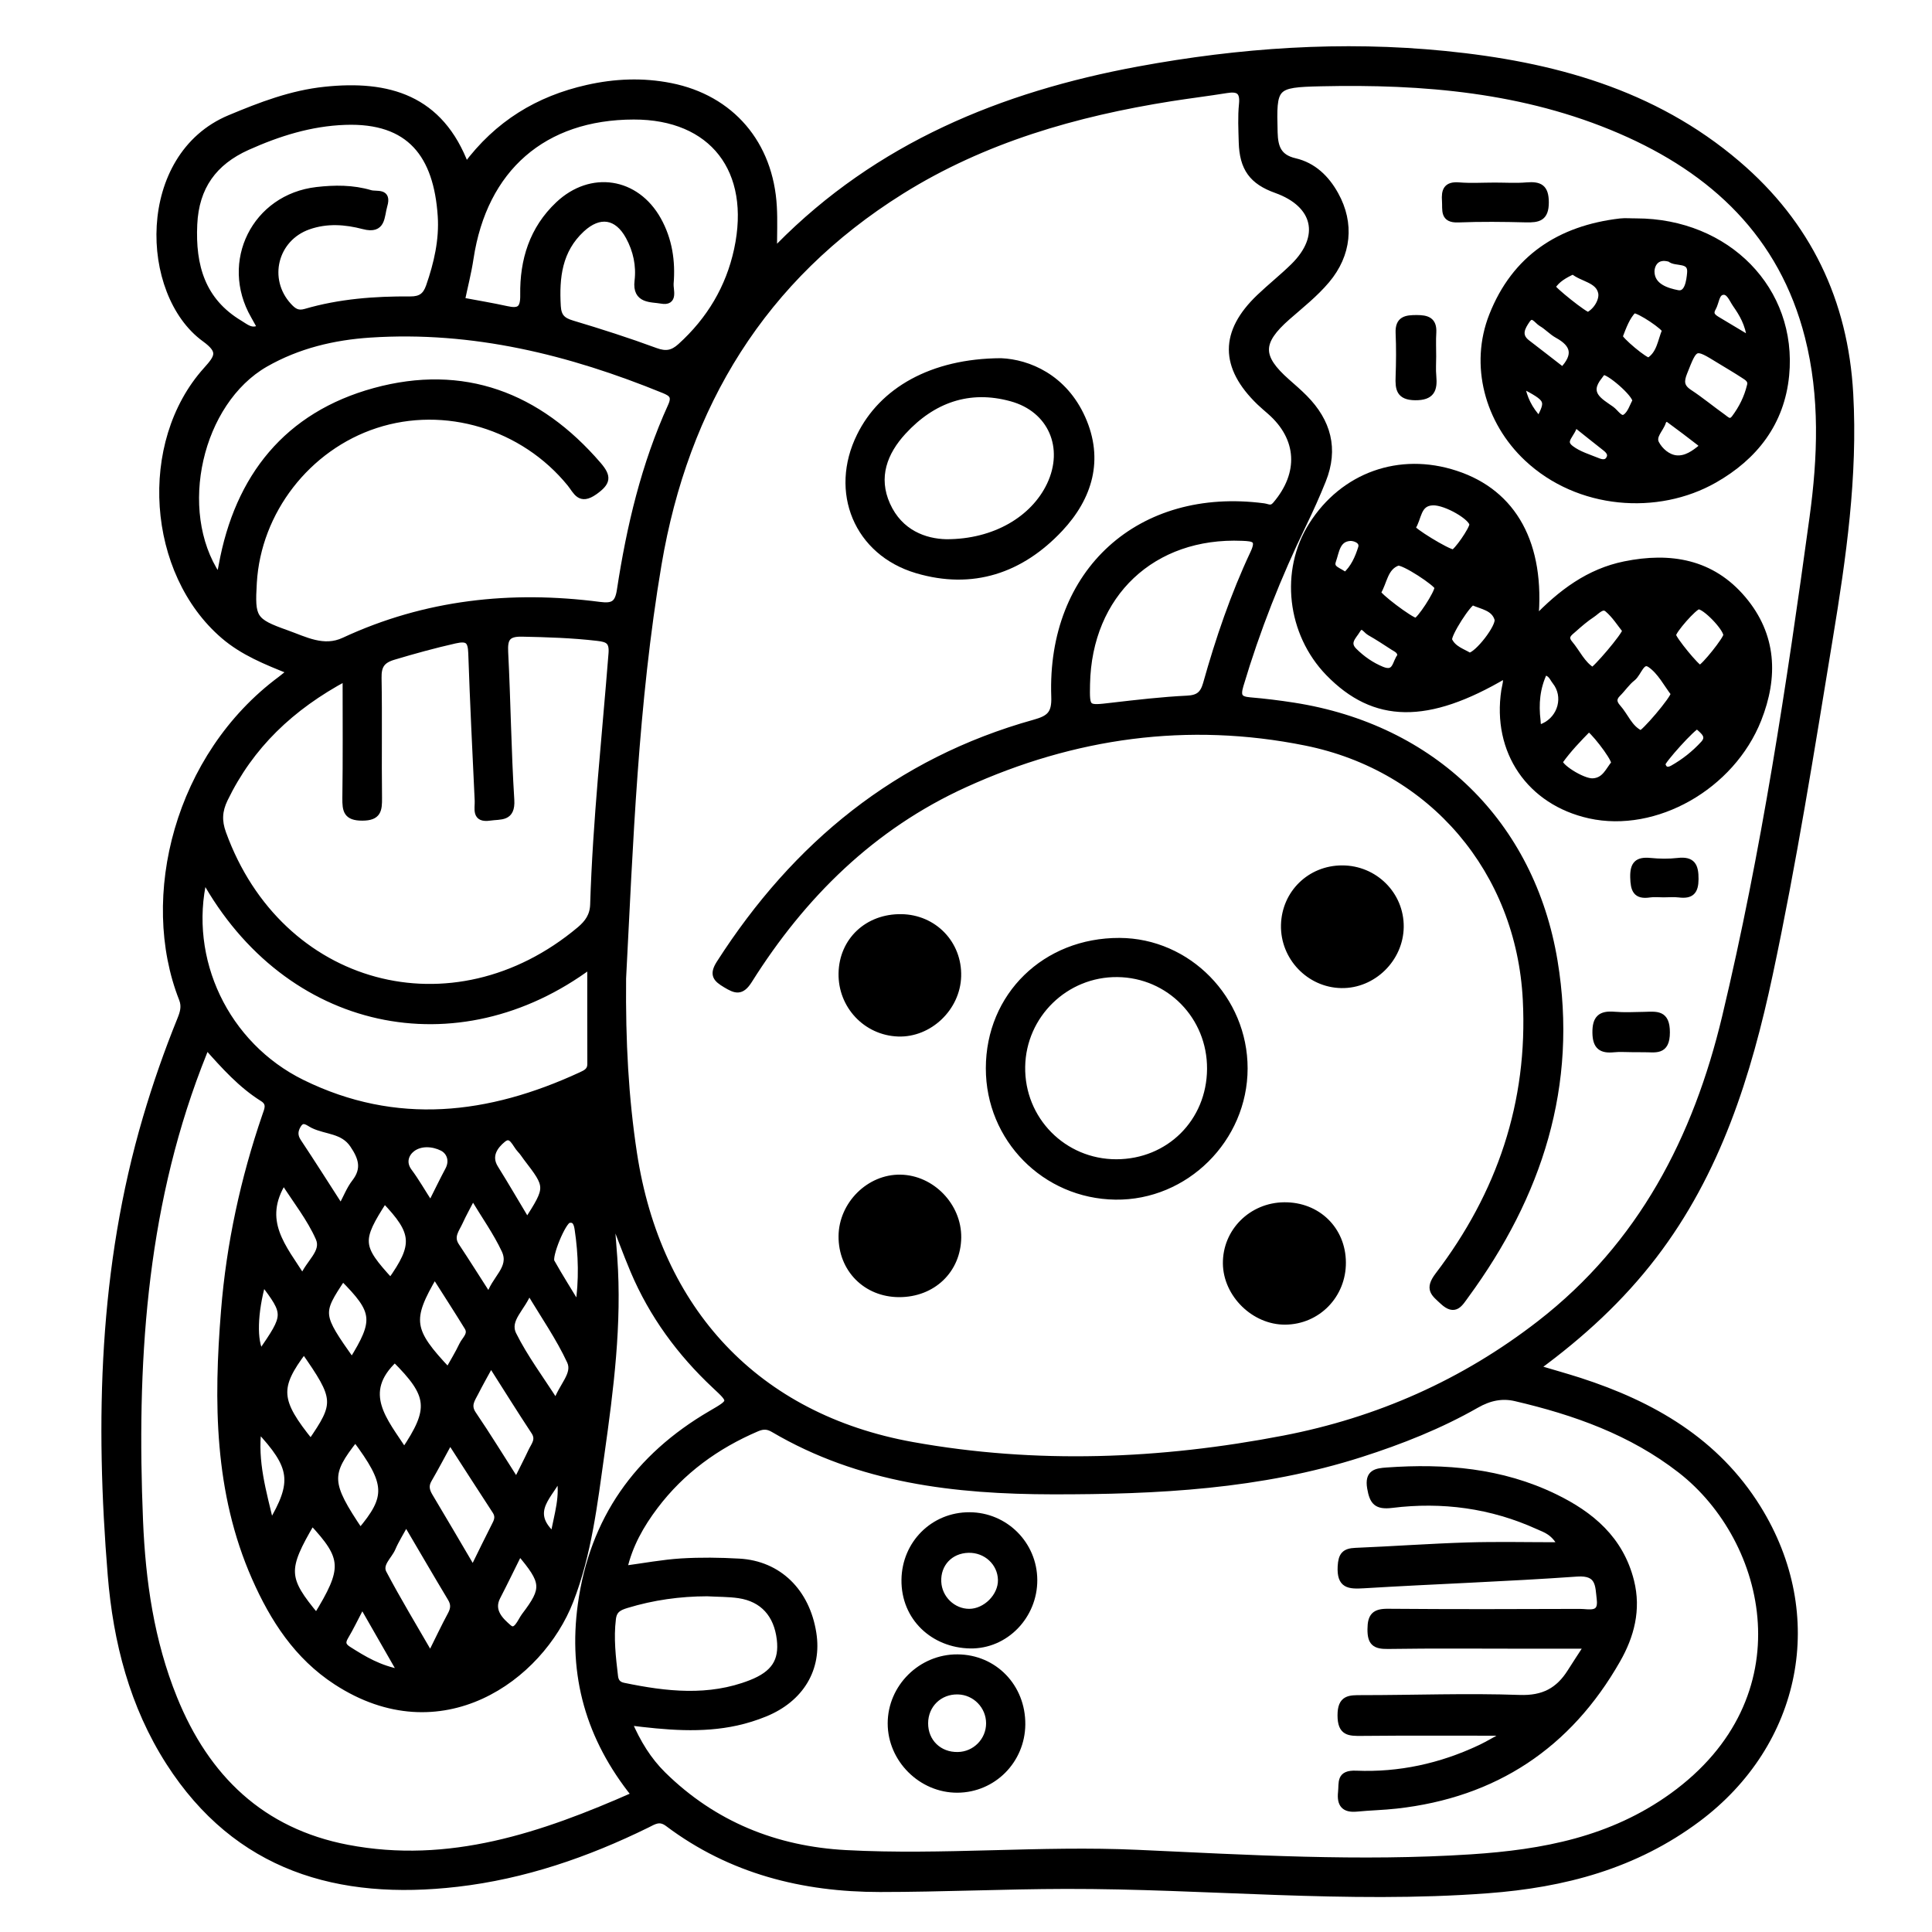 <?xml version="1.0" encoding="utf-8"?>
<!-- Generator: Adobe Illustrator 23.0.0, SVG Export Plug-In . SVG Version: 6.00 Build 0)  -->
<svg version="1.0" xmlns="http://www.w3.org/2000/svg" xmlns:xlink="http://www.w3.org/1999/xlink" x="0px" y="0px"
	 viewBox="0 0 3000 3000" style="enable-background:new 0 0 3000 3000;" xml:space="preserve">
<style type="text/css">
	.st0{stroke:#000000;stroke-width:10;stroke-miterlimit:10;}
</style>
<g id="Layer_1">
</g>
<g id="Layer_2">
	<g>
		<path class="st0" d="M451.4,1042.4c-38.7-15.4-74-29.7-103.7-55.1c-114.5-98-128.9-299.4-27.4-412.4c18.7-20.8,24.3-29.6-2.4-49
			c-96.4-70.1-102-283.4,38.8-342.3c48-20.1,95.9-38.5,147.8-43.9c97.8-10.3,179.3,11.9,219,118.5C772.7,191.8,836,153.9,912,136.8
			c42.9-9.7,85.9-11.5,129.3-2.9c93.9,18.6,154.7,89.3,160,187.3c1.2,21.5,0.2,43.2,0.2,66c2.2,1.1,5.1-1.6,7.9-4.5
			c154.3-156.4,346.6-235.3,558.6-274.5c157.5-29.1,315.9-40,475.5-24.1c166.3,16.6,323.6,58.8,454.2,170.3
			c109.6,93.5,167.1,213.4,175,357.2c7.1,128-11,253.8-31.7,379.4c-28.6,174.2-56.3,348.5-93.1,521.2
			c-33.4,156.7-80.7,308.1-180.2,437.9c-50.7,66.1-111.2,122.1-182.2,174.1c25.1,7.5,46.3,13.4,67.2,20.1
			c113.1,36.6,212.1,93.5,276.7,197.5c103.4,166.5,63.5,365.2-93.4,482.5c-97.4,72.7-207.2,101.7-326.5,110.6
			c-218.6,16.4-436.3-7.2-654.5-6.8c-96.2,0.2-192.4,4.8-288.6,4.8c-119.7,0-231.7-28.2-329.1-101.4c-13.3-10-22-3.4-33,2
			c-93.3,45.8-190.7,79.3-294.3,91.3c-184.2,21.4-341.9-24-447.3-188.2c-56.4-87.9-82-187.4-90.4-290.5
			c-19.6-239.5-14-477.5,54.6-710.4c15.2-51.6,32.9-102.3,53.1-152.1c4.3-10.6,7.6-20.5,2.9-32.5c-62.2-157.8-6.9-377.6,153-496.2
			C440.1,1051.8,443.9,1048.4,451.4,1042.4z M967.2,1519.3c-0.9,98.8,3.8,185.2,16.9,271.5c37.2,244.4,190.6,409.7,432.6,453.3
			c192.2,34.6,385.4,26.9,576.9-10c146.3-28.2,279.4-87,397.8-178.9c157.3-122.1,242.6-287.5,287.7-476.3
			c61-255.5,100.1-515.1,135.7-775.1c12.8-93.4,16.4-188.1-7.2-280.9c-40.2-158-146.6-257.8-291.6-320.3
			c-148.4-64-305.7-77.2-465.1-73.6c-72.9,1.7-74,4.2-72,76.7c0.6,22.9,5.9,38.9,31.7,44.9c28.5,6.6,48.8,26.2,62.9,51.7
			c24.9,44.8,19.9,93-13.5,132.7c-18.1,21.5-40.1,38.8-61.1,57.2c-44.6,39.2-44.4,62.1-0.6,100.8c9.3,8.2,18.7,16.3,27.4,25.1
			c36.2,36.6,47.8,79,28.3,127.7c-9.2,22.9-19.3,45.5-30.1,67.7c-39.4,81-72.3,164.4-98,250.7c-5,16.9-1.6,22.2,15.1,23.6
			c22.6,1.9,45.3,4.7,67.7,8.2c216.1,33.7,369.3,182,404.9,396.4c32,192.8-24,363.8-137.6,518.9c-9.4,12.8-16.5,27.1-35.3,9.7
			c-13.6-12.7-24-18.9-7.4-40.7c96-126,144.5-267.8,136.3-427.8c-10.2-200-145.5-360.1-341.9-399.7c-183.4-37-360.5-12-529.6,65
			c-143.5,65.3-251.7,172-335,304.5c-12.1,19.2-21.1,15.5-36.1,6.5c-14.5-8.7-21.2-14.9-9.6-33c117.8-183.8,276.4-314.1,488.9-373.4
			c23.7-6.6,32.1-14,31.1-40.8c-6.9-194.2,132.9-320.3,324.9-295.1c6.6,0.9,11.7,5.3,18.7-2.9c41.3-48.4,38.4-103.5-8.7-144.7
			c-5.4-4.8-11-9.4-16.2-14.4c-57.1-55.1-57.3-108.6-0.2-163c17.2-16.4,35.9-31.2,52.9-47.9c47-46.3,35.3-96.4-27-118.7
			c-37.3-13.3-52.2-33.8-53.3-74.3c-0.5-19.6-1.6-39.5,0.4-58.9c2.1-20.8-6.5-25.1-24.6-22.1c-28.5,4.6-57.3,8.1-85.9,12.6
			c-148.2,23.5-290.8,64.3-419.1,144.5c-215,134.5-335.1,332.3-377,579.4C985.7,1092.7,978,1312.1,967.2,1519.3z M976.1,2674
			c14,32.5,30.5,59.3,53.3,81.8c78.8,77.5,175.2,116.2,284.1,122c150.9,8.1,301.9-7.3,453-0.4c172.5,7.9,344.8,18.2,517.8,7
			c112.3-7.3,218.2-27.4,312.3-95.1c210.7-151.7,152.7-398.1,13-506.7c-76.2-59.2-164.1-90.3-256.2-111.8c-20.8-4.9-40.6-1-61,10.7
			c-56.6,32.3-117.2,56.3-179.4,76.2c-155.8,49.9-316.5,57.9-478.3,57.7c-151.5-0.2-299.4-17.2-433.5-96.1c-8.5-5-15.6-5.8-25.8-1.5
			c-63.2,27-117,66.1-158.4,120.9c-21.9,29-39.9,60.6-48.2,97.7c31.9-4.3,60.4-9.7,89.1-11.5c29.9-1.8,60-1.4,89.9,0.3
			c61,3.4,104.6,46.1,114.8,110.7c8.8,55.1-19,102-74.8,124.8c-14.2,5.8-29.2,10.5-44.2,13.8
			C1089.4,2686.4,1034.8,2681.4,976.1,2674z M947.9,1881.2c2.2,28.3,4.1,49.8,5.6,71.3c7.4,102.9-5.7,204.5-20,305.9
			c-10.8,76.7-19.7,154.2-48,227.1C838.7,2606,684.4,2717,522.2,2611.3c-60.5-39.4-97.8-97-126.2-161.4
			c-58.7-133.2-59.2-273.6-47.8-414.6c8.3-103.4,30.2-204.4,63.9-302.7c3.2-9.4,8.4-19.3-4.2-27.1c-33.2-20.8-59.3-49.8-87.4-81.4
			c-5.1,13-8.9,22.4-12.5,31.9c-86.9,227.8-100.8,465.3-90.9,705.4c3.9,94.1,17.2,187.2,53.1,275.8
			c50.1,123.9,136.2,206.8,269.2,232.3c158.2,30.3,302.8-18.8,446.3-82.2c-71.3-88.6-98.5-186.3-83.5-295.6
			c18.1-132.2,87.6-229.6,201.9-296.3c33.1-19.3,33-18.9,6.3-43.9c-54.3-50.8-97.5-109.7-126.6-178.4
			C971.9,1944.9,961.5,1916.1,947.9,1881.2z M337.6,893.8c2.9-2.3,4.1-2.8,4.3-3.5c1-4,1.9-8,2.6-12.1
			c24.9-137.7,101.7-233.7,237.1-270.8c137.8-37.7,254.2,6.5,347.2,114.5c15.6,18.2,15.1,26.8-5.6,41.5
			c-22.9,16.2-28.1-0.6-37.8-12.6c-72.8-89.4-194.4-126.1-302-90.9c-106.2,34.7-183.1,134.1-189.6,245c-3.2,54.9-1,60,51.2,78.5
			c28.4,10.1,57.6,26.3,89.2,11.5C660.8,936,793.8,921.8,931,939.6c20.8,2.7,28.6-1.5,31.9-23.2c15-98.4,37.8-194.9,79.2-285.9
			c6.8-15.1,1.3-19.7-11.1-24.8c-146.2-59.7-296.7-96.9-456-86.5c-57.1,3.7-112.5,16.9-162.9,45.7C309,624,270.3,792.5,337.6,893.8z
			 M537,1052.2c-85.4,45.8-148,105.6-188.2,188.6c-8.8,18.2-9.6,34-2.7,53c87.6,242.2,357.3,315.3,554.4,149.8
			c12.2-10.3,20.4-21.6,20.9-39.2c4-130.3,18.3-259.9,28.5-389.8c1.5-19.2-6.1-22.6-21.9-24.4c-39.1-4.6-78.3-5.8-117.7-6.6
			c-22.8-0.4-27.3,8.1-26.2,29.1c3.9,76.4,4.7,153,9.5,229.4c1.8,29.3-16.4,24.7-33.1,27.2c-23.7,3.5-17.9-13.8-18.4-25.8
			c-3.6-76.5-7.4-152.9-10-229.4c-0.7-19.2-5.5-24.5-25.7-19.9c-32.3,7.3-63.9,16-95.6,25.5c-18.3,5.5-23.7,14.5-23.3,33
			c1.1,62.1-0.1,124.2,0.7,186.3c0.2,18.9-1.1,30.3-25.7,30.3c-24.3,0-26.1-10.8-25.9-30C537.5,1178.6,537,1118,537,1052.2z
			 M984.1,180.6c-140.1,0.2-232.6,80.8-253.8,220.7c-3.3,22-9,43.7-13.5,65.6c23.2,4.4,46.6,8.2,69.7,13.3
			c19.7,4.4,26.7,0.1,26.3-22.4c-0.8-53.4,14-102.1,54.5-140.2c50.6-47.6,120.4-37,154.4,23.8c17.2,30.8,22.2,64.4,19.3,98.9
			c-0.8,9.7,7.6,30.2-14.1,26.2c-15.3-2.8-40.3,0.5-36.6-30.1c2.9-24-2.1-47.5-13.8-69c-18-33.1-45.8-37.2-73.4-11.6
			c-35.3,32.8-39.9,74.7-37.3,119.7c1,16.5,7.7,22.6,22.8,27.1c43.5,13,86.8,26.9,129.4,42.6c16.1,5.9,26.7,3.8,38.9-7.3
			c45.2-40.9,75.1-90.9,87.9-150.1C1171.5,263.9,1106.3,180.4,984.1,180.6z M316.7,1363.5c-29.5,125.8,33.3,259.4,152.5,318
			c145.9,71.6,290.5,54.1,433.2-11.9c7.7-3.5,14.7-7,14.6-17.5c-0.2-50-0.1-100-0.1-153.3C710.2,1652.7,446.2,1597.6,316.7,1363.5z
			 M404.6,508.8c-3.4-6.2-6.8-12.4-10.3-18.5c-48.1-83.5,1.8-183.9,97.6-194.9c27.7-3.2,55.8-3.4,83.1,4.7
			c9.8,2.9,28.3-3.8,21.5,19.1c-5,16.8-1.7,39.7-32,31.7c-28.3-7.4-57-9.5-85.5,0.5c-52.8,18.5-68.7,82.4-31.1,123.6
			c7.6,8.3,14.1,13.1,26.5,9.5c53-15.5,107.7-19.6,162.6-19.2c16.3,0.1,24.2-5.7,29.4-20.5c12.4-35.5,20.8-72.5,18.3-109.5
			c-6.3-94.1-47.5-150.1-148.9-146.4c-53.7,1.9-103.4,17.6-151.8,39.3C332,251.6,304,290,301.3,348.4c-3,64.5,12.4,118.9,71.1,154
			C381.7,507.9,390.8,517,404.6,508.8z M1687.6,1062.5c-0.7,38.7-0.6,38.3,38.5,33.7c38.9-4.5,78-9.1,117.1-11
			c17.6-0.8,25.1-6.9,29.8-23.3c19.5-69.4,42.7-137.7,73.4-203c10.4-22.1,0.5-23.4-17.4-24.1
			C1789.8,828.9,1690.3,922.5,1687.6,1062.5z M1098.1,2473.7c-42.6,0.1-84.2,5.9-125,18.3c-11.7,3.6-20,7.3-21.7,21.7
			c-3.7,30.1-0.2,59.7,3.3,89.4c0.9,7.7,4.6,13,13.2,14.8c66.4,13.8,132.8,21.3,198-4.2c36.9-14.4,49.2-34.9,45.3-68.2
			c-4.6-38.8-26.5-63.2-63.7-68.8C1131.2,2474.3,1114.6,2474.7,1098.1,2473.7z M630.6,2364c-9.1,16.8-16.2,27.9-21.3,39.9
			c-5.5,12.8-21.4,24.6-13.8,39c22.2,42.1,46.9,82.8,72.8,127.7c12.4-25,21.6-44.5,31.8-63.4c4.9-9.1,5.4-16.5-0.2-25.7
			C677.6,2444.4,656,2407.1,630.6,2364z M734.4,2437.4c13.2-26.8,23.9-49,35.1-70.9c3.6-7,4.5-13.1-0.1-20.2
			c-22.9-35-45.5-70.3-70.6-109.2c-12.5,22.9-22.4,41.8-33.1,60.2c-5.5,9.4-3.9,17.1,1.3,25.9C688.7,2359.4,710,2395.9,734.4,2437.4
			z M801.9,2300.6c9.5-19.2,16.6-32.8,23.1-46.7c4.5-9.7,13-18.3,4.7-30.9c-22.2-33.6-43.5-67.9-67.4-105.4
			c-9.7,17.8-17.2,31-24.1,44.6c-5.4,10.6-13,20-3.6,33.8C757,2228.9,777.8,2263,801.9,2300.6z M863.6,2178.9
			c8.4-26.8,31.2-44.6,21.7-65.2c-17-36.7-40.5-70.3-64-109.7c-9.5,27.2-36.1,44.5-24.3,68.5C814.7,2108.1,839,2140.4,863.6,2178.9z
			 M529.4,1875.7c8.8-16.5,13.6-29.3,21.7-39.7c16.3-21,10.6-38.5-2.9-58.4c-15.4-22.9-41.4-20.6-62-30.6c-7.1-3.4-16-12.8-23.7,0.1
			c-5.1,8.6-5.7,16.6,0.4,25.8C484.5,1805.4,505.4,1838.4,529.4,1875.7z M695.9,2128.7c7.6-13.6,15.6-26.6,22.1-40.3
			c4.1-8.6,15-16.3,8-27.7c-16.2-26.4-33.1-52.4-51.1-80.8C633.9,2049.6,636.5,2065.9,695.9,2128.7z M627.7,2253.4
			c44.3-65.9,41.8-87-14.6-143.2C556.5,2162.8,597.3,2206.5,627.7,2253.4z M559.4,2378.2c45.6-53.8,44.5-74.6-7.6-144.4
			C508,2289.2,508.7,2302.9,559.4,2378.2z M491.4,2510.4c46-74.9,45.1-91.2-6.9-147.1C441.1,2437.4,441.7,2450.7,491.4,2510.4z
			 M734.2,1857.5c-8.3,16.1-14.9,27.8-20.4,39.9c-5.3,11.7-15.2,22.6-5.6,37.2c16.4,24.7,32.2,49.9,51.5,79.9
			c6.8-28.7,37.5-44.5,24.1-73.2C770.9,1913.7,752.8,1888.4,734.2,1857.5z M472,2096.9c-43.5,57.6-42,78.2,10.6,143.1
			C524.8,2178.8,524.3,2171.9,472,2096.9z M470.1,1984.6c9-24,34.8-39.7,25-62.1c-13.6-30.9-35.4-58.1-54.7-88.5
			C401.6,1895.8,439.8,1936.7,470.1,1984.6z M546.5,2113.8c39.4-63.6,37.8-77.4-14.4-129.8C495,2039.8,495.1,2040.9,546.5,2113.8z
			 M818.6,1896.7c33.9-53.4,33.9-53.4-1.2-99.2c-3.1-4.1-5.8-8.6-9.4-12.2c-7.8-8-13.3-27.5-27.1-16.3
			c-11.9,9.7-24.4,25.4-11.9,45.2C785.3,1840.3,800.7,1866.9,818.6,1896.7z M596.9,1863.2c-40.8,63.2-40.1,72.3,9.7,126.5
			C646.9,1933,645.5,1913.8,596.9,1863.2z M806.7,2410.2c-11.7,23.5-22.8,46.6-34.6,69.4c-11.5,22.3,6,37.7,17.5,47.8
			c12,10.6,18.7-9.8,25.1-18.3C847.2,2466.3,846.1,2456.9,806.7,2410.2z M898.1,2029.3c6.2-41.4,5.1-81-0.8-120.4
			c-1.2-7.7-3.3-17.3-14.4-14.8c-9.1,2.1-31.7,56.7-26.7,65.4C869.5,1983.2,884.1,2006.1,898.1,2029.3z M420.5,2366.9
			c39-65.7,35.6-89.4-19.5-148.3C394.6,2270,408.5,2316.1,420.5,2366.9z M668.7,1871.1c11-21.8,18.8-38.2,27.4-54.2
			c8-14.9,2.1-29-9.3-34.7c-14.1-7.1-33.5-8.7-46.8,1.4c-9.6,7.3-15.7,21.2-5,35.6C645.9,1833.8,655,1849.9,668.7,1871.1z
			 M562.4,2491.6c-11,21-18,35.8-26.3,49.7c-5.4,9.1-4,14.5,4.8,20.1c23.8,15.1,47.7,29.8,82.1,36
			C601.8,2560.4,583.7,2528.9,562.4,2491.6z M408.1,1990.3c-13.6,48.2-14.6,92.6-3.2,111.1C446.1,2041.2,446.1,2041.2,408.1,1990.3z
			 M859.6,2384.8c5.7-32.8,16.4-62.3,8.8-93.5C857.1,2320.6,815.2,2346.2,859.6,2384.8z"/>
		<path class="st0" d="M2383.7,962.4c40.3-42.2,83.7-74.5,139.3-85.8c70.5-14.3,134.9-3.7,183.4,53.8
			c47.4,56.2,49.9,120.5,23.7,186.7c-41.5,104.6-159.7,171.3-261.7,148.8c-92.9-20.6-146.6-99.3-132.2-193.7
			c1.2-7.8,4.7-15.7,0.8-23.8c-120.4,71.1-202.6,70-274-3.6c-59.5-61.4-70.8-158.2-25.9-229.2c49-77.4,136.3-108.4,223.1-79.9
			C2350.8,765.2,2394.6,845.7,2383.7,962.4z M2599.5,1076.8c-11.1-14.2-21-34.3-37.1-45.2c-13.7-9.2-18,13.7-27.5,21.1
			c-8.8,6.8-15.2,16.7-23.2,24.6c-7.5,7.5-6.1,14.2,0.2,21.3c12,13.4,18,32.3,35.5,40.5C2551.5,1140.9,2599.6,1084.9,2599.5,1076.8z
			 M2232.5,912.2c0-5.9-54-41.8-62.4-38.7c-20.3,7.5-20.9,30.3-30.7,46.1c-2.5,4.1,51.5,44.7,59,44.8
			C2204.3,964.4,2232.5,921.2,2232.5,912.2z M2524.2,978.8c-8.2-10.2-16.5-23.6-27.9-33.2c-8.5-7.2-16.8,3.6-24,8.3
			c-10.2,6.7-19.6,14.8-28.8,23c-6.6,5.8-15.6,11.4-6.2,22.5c11.7,13.9,19.1,31.6,35.1,41.6
			C2475.4,1042.9,2524.2,986.4,2524.2,978.8z M2637.3,941.2c-6.9,0.6-40.1,38.3-39.7,45.1c0.3,6.3,37.6,51.8,42.1,51.3
			c5.9-0.6,41.9-45.6,41.3-51.7C2679.8,973.7,2647.2,940.3,2637.3,941.2z M2256.4,858.1c5.1,0.1,30.1-35.9,30.2-43.5
			c0.1-11.2-40.8-35.4-61.4-34.9c-24.9,0.6-22.2,25.8-32.3,39.6C2190.3,822.8,2247.3,857.8,2256.4,858.1z M2507,1185.3
			c0-10.3-37.6-56.9-40.6-53.9c-15.6,15.9-31.3,32.2-44.2,50.3c-5,6.9,34.6,32.8,51.2,31.9C2492.6,1212.6,2498.1,1195.5,2507,1185.3
			z M2281.6,1018.6c12.7-1,47.5-45.7,44-57.4c-5.3-17.9-24.1-19.9-38.3-26.3c-5.5-2.5-40.7,51.7-37.3,59.3
			C2256.3,1008.1,2271.1,1012.1,2281.6,1018.6z M2174.8,1018.9c0.2-8.7-6.3-11-11.3-14.2c-12.1-7.9-24.2-15.8-36.7-22.9
			c-5.9-3.3-12-15.9-19.4-3.4c-5.6,9.5-18.1,19.3-4.9,32.5c12.6,12.5,26.8,22.4,43.3,29.2
			C2168.4,1049.3,2166.7,1027.3,2174.8,1018.9z M2398,1043.2c-12,25-13.9,50.1-10.8,75.8c0.6,5-0.8,13.9,9.8,9
			c27.4-12.5,36.4-46.8,18.2-69.8C2410.9,1052.9,2409.1,1045,2398,1043.2z M2635.7,1126.9c-6.7,0.5-55.8,55.3-54.7,59.7
			c2.2,9.3,8.4,11.1,16.3,6.7c18.1-10.2,34.2-23,48.2-38.3c6-6.6,5.7-12.9-0.1-19.1C2642.1,1132.3,2638.3,1129.2,2635.7,1126.9z
			 M2088.9,893.9c13.2-11.6,20-27.4,24.9-42.9c3.7-11.8-10.6-16.5-17.6-16c-20.3,1.5-21.5,21.1-26.5,35.4
			C2064.6,884.4,2079.2,885.5,2088.9,893.9z"/>
		<path class="st0" d="M2540.7,344.1c141.4,0.2,245.4,106.2,232.5,238.7c-7.2,73.7-48.6,126.6-111.2,162.2
			c-88.2,50.2-210.9,41.2-290.5-33.5c-61.3-57.5-84.5-144.9-54.3-221.4c35.2-89.4,104.9-134.9,198.7-145.9
			C2524.1,343.3,2532.4,344.2,2540.7,344.1z M2717.5,599.5c2.9-9.6-4.4-13.4-10.2-17.2c-12.1-7.9-24.6-15.2-36.9-22.7
			c-39-24-38.5-23.8-55.3,18.6c-5.4,13.5-5.5,22.5,7.8,31.3c18.1,11.9,34.8,25.8,52.5,38.4c5.4,3.9,11.1,10.6,18.2,1.3
			C2704.9,634.1,2713.1,617.6,2717.5,599.5z M2536.5,481.3c-10.4,10.3-15.9,25.8-21.7,40.8c-1.7,4.5,41.6,40.8,45.9,38
			c16.7-10.5,18.2-30.2,25-46.6C2587.4,509.1,2545.6,480.4,2536.5,481.3z M2426.4,575.1c22.7-23.8,17.8-40.8-7.7-54.8
			c-9-4.9-16.1-13.1-25-18.2c-6.8-3.9-14-17.9-22.7-5.2c-7.2,10.5-15.2,23.7,0.2,35.5C2389.9,546.7,2408.4,561.2,2426.4,575.1z
			 M2442.7,420.8c-13.4,6.2-25,12.8-32.4,24.4c-1.8,2.8,52.3,46.3,56.2,44.3c13.8-7.4,22.4-24.2,20.1-35.1
			C2482.3,433.8,2456.8,432.9,2442.7,420.8z M2539.8,622.8c0.6-11.3-43.3-48.4-50.4-45.3c-2.5,1.1-4.2,4.3-6.1,6.7
			c-22,27.3,0.7,38.8,18.6,51.4c7.1,5,13.8,17.8,22,12.4C2532.2,642.5,2535.6,629.9,2539.8,622.8z M2642.8,694.3
			c-0.9-2.6-1-5.1-2.3-6.1c-16.2-12.5-32.4-24.9-48.9-36.9c-4.2-3-8.5,0.1-9.7,4c-3.6,11.3-16.6,21.7-10.4,33.5
			c6,11.3,17.8,21.7,31,23.2C2618,713.6,2631.1,704.1,2642.8,694.3z M2593.5,401.8c-22.5-6.9-29.7,9.9-29.4,20.5
			c0.7,23.1,24.6,30,40.8,33.2c16.2,3.2,18.7-19.9,19.8-31.3C2627.1,400.7,2601.3,409.8,2593.5,401.8z M2718,527.4
			c-3-24.8-12.6-40.3-22.9-55.1c-5.5-7.9-10-21.5-20.7-19.3c-9.9,2-9.8,16.5-14.8,25.2c-6,10.4,0.9,14.8,8.3,19.2
			C2682.6,506.3,2697.5,515.1,2718,527.4z M2444.9,657.4c-1.7,17.1-22.7,26.5-5.6,39.3c12,9.1,27.6,13.7,41.9,19.5
			c5.6,2.3,12.9,3.6,17-2.6c5.1-7.6,0.7-13.4-5.6-18.3C2478,683.9,2463.6,672.3,2444.9,657.4z M2390.1,652.1
			c15.9-30.9,15.2-32.3-27.6-55C2366.2,618.4,2374.3,635.2,2390.1,652.1z"/>
		<path class="st0" d="M1535.8,1658.8c0.1-112.7,87.4-197.8,202.6-197.4c106.3,0.4,194,89.7,193.9,197.7
			c-0.1,109.5-91.4,200.2-200.3,198.7C1622.6,1856.3,1535.7,1768.1,1535.8,1658.8z M1879.3,1659.8c0.5-81.3-63.3-146.7-144.1-147.6
			c-80.6-0.9-147,63.7-148.3,144.2c-1.3,82.2,64.2,148.7,146.5,148.7C1815.5,1805,1878.8,1742,1879.3,1659.8z"/>
		<path class="st0" d="M1554.3,561.2c42.3,1.8,97.8,24.6,126.3,88.5c28.5,64,10.8,122.6-34.9,171.3c-60.4,64.3-135.6,89.8-222,64.2
			c-92.8-27.5-131.3-121.6-88.3-208.4C1369.7,607.1,1446.4,561.7,1554.3,561.2z M1469.4,842.3c75.2,0.2,135.8-36.2,161-89.2
			c27.5-58,2.1-117.8-59.8-134.8c-66.2-18.3-122.8,2.5-168.1,51.7c-29.6,32.1-44.5,70.9-25.1,114
			C1397.2,828,1436.4,841.6,1469.4,842.3z"/>
		<path class="st0" d="M1396.1,2009.2c-51.3-0.1-89.5-38.7-89-89.9c0.5-49.1,42.8-91.2,91.1-90.3c48.6,0.8,89.9,43.6,89.4,92.5
			C1487,1972.2,1448.3,2009.3,1396.1,2009.2z"/>
		<path class="st0" d="M1399.5,1424.5c50.7,0.7,89.4,40.9,88,91.4c-1.3,49.1-44.6,90.3-92.8,88.6c-49.8-1.8-88.6-43.1-87.6-93.3
			C1308.1,1460.6,1347.2,1423.8,1399.5,1424.5z"/>
		<path class="st0" d="M1994.2,1871.9c51.6-0.5,90.5,37.5,90.7,88.5c0.3,50.7-39.1,91.1-89.2,91.5c-47.9,0.4-91.2-41.9-91.8-89.8
			C1903.3,1912.5,1943.5,1872.3,1994.2,1871.9z"/>
		<path class="st0" d="M2174.7,1439.2c-0.5,49.6-42.7,91-91.9,90.1c-49.6-0.9-89.8-42.9-88.7-92.8c1.1-49.4,40.3-87.7,89.9-87.7
			C2134.5,1348.7,2175.2,1389.3,2174.7,1439.2z"/>
		<path class="st0" d="M2321.2,288.5c16.5,0,33.1,1.1,49.5-0.3c19.9-1.6,29.3,2.7,29.3,26.1c0,24.3-11.4,26.4-30.4,26
			c-35-0.9-70.2-1.3-105.2,0.1c-23.9,1-19.3-14.4-20.3-28.4c-1.2-16.1,2.1-25.4,21.4-23.8C2284,289.7,2302.7,288.5,2321.2,288.5z"/>
		<path class="st0" d="M2225.1,553.3c0,10.3-0.8,20.7,0.2,30.9c1.9,20.8-2.3,32.5-27.8,32.3c-24.8-0.3-26.1-13-25.4-31.5
			c0.8-22.7,1-45.4,0-68.1c-0.9-21.3,11.5-22.7,27.8-22.7c15.7,0,26.4,3,25.4,21.9C2224.5,528.5,2225.1,541,2225.1,553.3z"/>
		<path class="st0" d="M2533.6,1628.8c-9.3,0-18.6-0.8-27.8,0.2c-19.1,1.9-27.8-4-28.1-25.3c-0.3-22.2,7.7-29.5,28.9-27.7
			c15.4,1.3,30.9,0.5,46.4,0.2c18.9-0.4,35.1-3.6,35,26.9c0,31.5-18.1,25.5-35.9,25.8C2546,1628.9,2539.8,1628.8,2533.6,1628.8z"/>
		<path class="st0" d="M2583,1388.4c-7.2,0-14.5-0.9-21.5,0.2c-21.3,3.2-24.6-7.3-25.1-26.2c-0.5-20.6,6.5-27.1,26.1-25.2
			c14.2,1.4,28.8,1.6,42.9,0c22.4-2.6,27.2,7.2,27.1,27.8c-0.1,19.4-6.7,25.8-25,23.6C2599.4,1387.6,2591.1,1388.4,2583,1388.4z"/>
		<path class="st0" d="M2330.8,2690.2c-72.1,0-144.2-0.4-216.4,0.3c-19.6,0.2-32.4,0.1-32.5-26.7c-0.1-27.3,13.7-26.6,32.7-26.6
			c81.7,0,163.5-3.2,245.1-0.3c37,1.3,60.6-11.5,79-40.7c7.6-12,15.4-23.9,26.6-41.1c-35.4,0-65.8,0-96.1,0
			c-71.4,0-142.8-0.7-214.1,0.4c-20.1,0.3-26.9-5-26.7-25.8c0.1-20.3,6.4-26.8,26.7-26.6c99.3,0.8,198.6,0.6,297.9,0.2
			c13.9-0.1,34.7,6.9,31.4-20.1c-2.5-20.8-0.6-42.5-35.5-40.1c-110.3,7.8-221,11.5-331.4,18.2c-23.2,1.4-36.8,0.3-35.4-28.7
			c0.9-17.7,6-23.4,22.7-24.1c57.8-2.4,115.6-6.6,173.5-8.4c46.4-1.4,92.9-0.3,145.9-0.3c-11.3-21.5-24.8-24.9-35.8-29.9
			c-72.4-32.9-148.7-43.1-227.1-33.4c-23.8,2.9-29.7-4.6-33.4-25.9c-4.1-23.9,9-25.7,25.6-26.9c90-6.4,178,0.9,260.4,40.9
			c56.6,27.4,102.2,65.6,118.5,130.7c11.1,44.3,0.1,85-21.1,122.1c-75.7,133-190.2,209-342.9,226c-20.5,2.3-41.3,2.7-61.8,4.7
			c-19.2,1.8-25.9-6.4-23.9-25.2c1.6-15.1-3.1-29.5,23.1-28.4c67,2.8,131.5-11.3,192.4-40c11.9-5.6,23.3-12.5,34.9-18.8
			C2332.3,2693.8,2331.5,2692,2330.8,2690.2z"/>
		<path class="st0" d="M1587.1,2677.7c-0.5,55.9-45,100.7-100.4,101c-55.9,0.3-103.3-46.8-103.3-102.6c0-56.1,47-102.6,103.4-102.2
			C1543.8,2574.2,1587.6,2619.5,1587.1,2677.7z M1536.2,2676c0-26.9-21.6-49.2-48.6-49.9c-28.9-0.8-51.4,21-51.4,49.8
			c-0.1,29,21.9,50.3,51.3,49.6C1514.5,2725,1536.2,2702.9,1536.2,2676z"/>
		<path class="st0" d="M1605.7,2453.5c0.2,55.4-44.3,102.2-99.3,101.2c-56.5-1-102.3-42.6-101.6-101.6
			c0.7-56.1,44.7-100.1,100.6-99.9C1560.8,2353.4,1605.5,2398,1605.7,2453.5z M1554.6,2453.3c-0.5-26.8-23.2-47.8-50.9-47.1
			c-28.4,0.7-48.4,22-47.1,50.1c1.2,26,22.9,46.9,48.5,46.9C1530.8,2503.1,1555.1,2478.7,1554.6,2453.3z"/>
	</g>
</g>
</svg>
